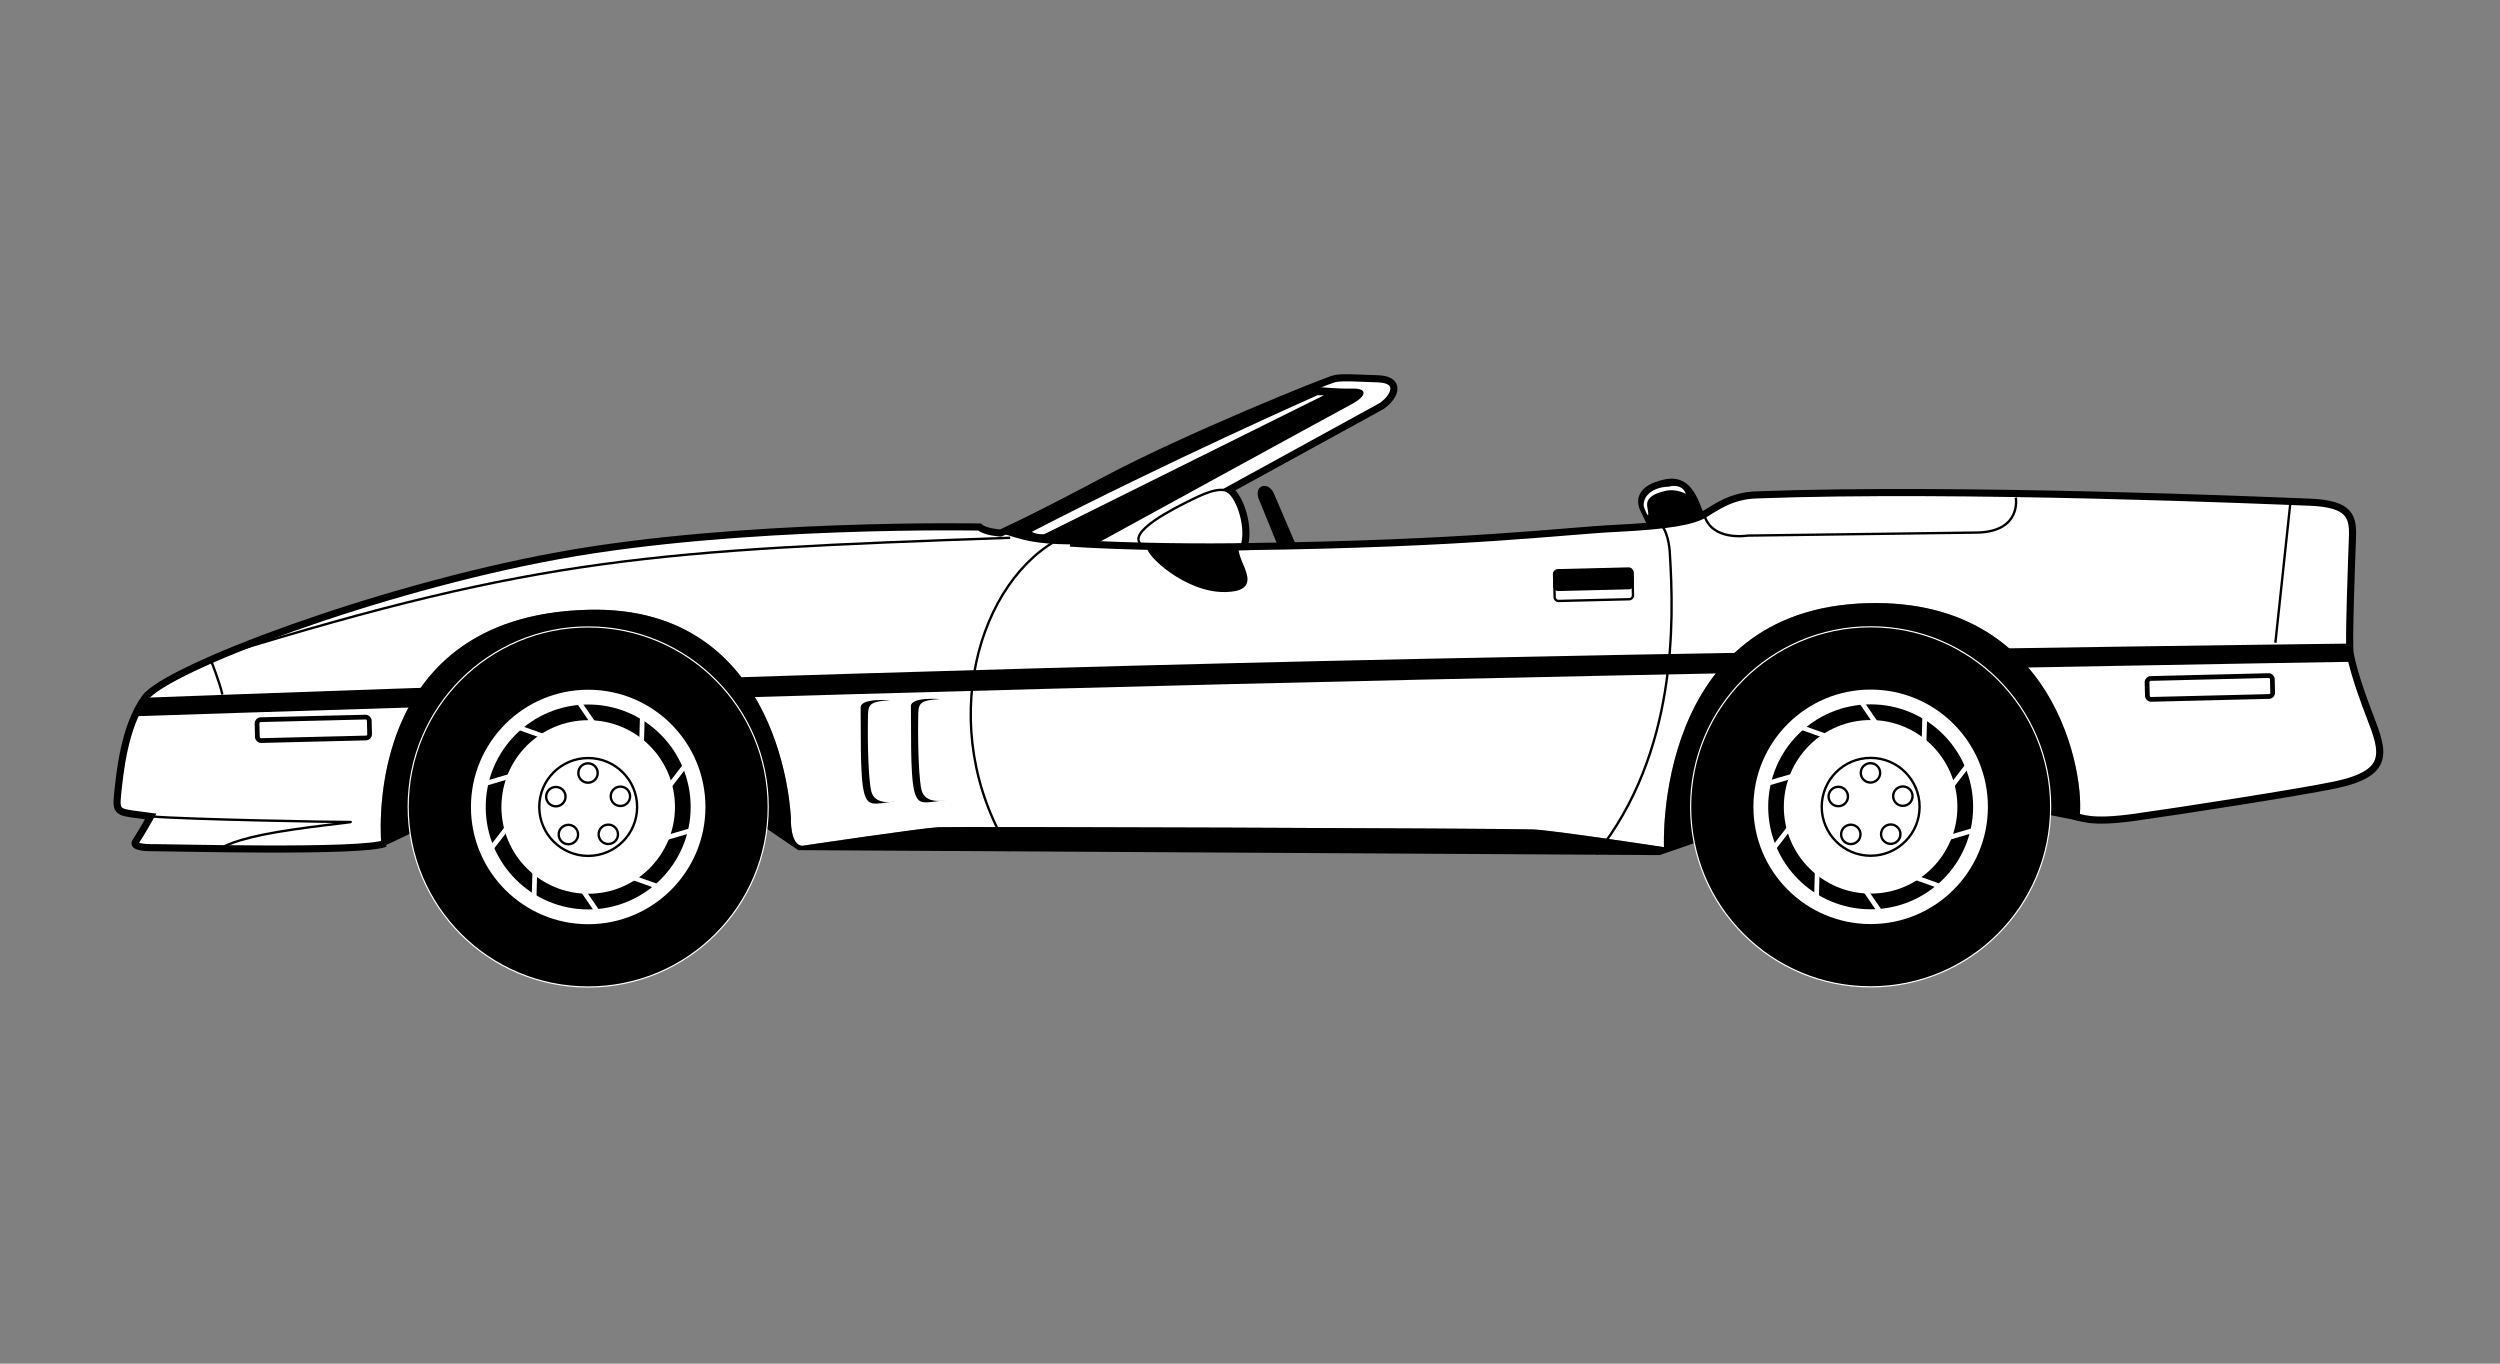 <?xml version="1.0" encoding="UTF-8" standalone="no"?>
<!-- Created with Inkscape (http://www.inkscape.org/) -->
<svg id="svg2" xmlns:rdf="http://www.w3.org/1999/02/22-rdf-syntax-ns#" xmlns="http://www.w3.org/2000/svg" height="54" width="99" version="1.1" xmlns:cc="http://creativecommons.org/ns#" xmlns:dc="http://purl.org/dc/elements/1.1/">
 <rect width="100%" height="100%" fill="#808080" stroke="none"/>
 <g id="g3491">
  <g id="g3871">
   <g id="g4614">
    <g id="g5219">
     <g id="g5689">
      <g id="g6406">
       <g id="g7263">
        <g id="g8053">
         <g id="g8717">
          <g id="g9406">
           <g id="g9898">
            <g id="g10207">
             <g id="g10407">
              <g id="g10743">
               <rect id="rect2990" opacity="0" height="54" width="99" y="0" x="0"/>
               <g id="layer1" transform="translate(259.882,-54.34)">
                <g id="logo14" transform="matrix(0.188,0,0,0.188,-255.379,69.159)">
                 <g id="g80550">
                  <path id="path80552" d="m56.326,99.08c-7.475,1.649-45.943,0.602-47.775,0.646-1.924,0.047-4.68-0.16-3.882-1.28s3.17-5.304,3.17-5.304c-6.625-0.938-7.436-0.368-6.988-4.505s1.299-14.337,5.824-20.5,48.677-22.927,87.017-29.92,88.704-6.029,88.704-6.029c1.127,1.072,4.433,1.267,4.433,1.267s5.444-2.334,22.28-11.275c16.835-8.941,46.525-20.949,48.167-21.264,1.643-0.315,4.399-0.108,9.079,0.052s3.937,3.479,0.692,5.76l-32.029,17.567c2.521,1.864,4.333,8.421,3.046,12.029,47.574-0.618,67.04-3.297,78.304-3.849,11.265-0.552,16.193-1.498,18.634-2.934,2.44-1.435,5.679-3.99,11.177-4.125,42.599-1.596,107.86,1.202,116.4,1.543,8.536,0.34,9.153,3.076,8.986,7.481s-0.828,22.302-0.505,24.22c0.322,1.918,1.241,5.747,4.18,13.376,2.938,7.63,4.421,11.995-7.347,14.485-6.985,1.478-32.601,5.477-42.195,6.813-7.634,1.063-10.085,0.432-11.742,0.014l0.134-0.265c1.119-8.135-4.629-45.839-44.517-44.86-45.362,1.114-43.026,51.397-43.026,51.397s-23.263-3.555-27.6-3.733c-5.496-0.227-122.36-0.63-125.18-0.475-3.844,0.212-28.718,3.92-28.718,3.92-2.615-0.073-2.412-5.786-2.412-5.786s-1.379-44.942-42.617-43.93c-45.174,1.11-44.107,42.812-43.677,49.215l-0.02,0.249z" fill="#FFF"/>
                 </g>
                 <path id="path80554" d="m413.88,94.035-6.91-1.343-73.167,5.786-8.184,2.814-181.44-1.046-8.953-6.107-70.929,1.742-7.885,3.77s-5.325-48.834,43.61-50.036c41.238-1.013,42.617,43.93,42.617,43.93s-0.204,5.713,2.412,5.786c0,0,24.875-3.708,28.718-3.92,2.816-0.155,119.68,0.248,125.18,0.475,4.336,0.179,27.6,3.733,27.6,3.733s-2.335-50.283,43.026-51.397c41.787-1.027,46.105,40.405,44.313,45.813z"/>
                 <path id="path80556" d="m470.74,56.741s-130.35,1.551-235.37,4.13-228.7,7.266-228.7,7.266l-2.105,3.903s126.98-4.219,230.9-6.771,236.46-4.707,236.46-4.707l-1.194-3.821z"/>
                 <g id="g80558" stroke-width="0.25" stroke="#FFF">
                  <circle id="circle80560" d="m 407.999,91.123 c 0,20.942 -16.977,37.919 -37.919,37.919 -20.942,0 -37.919,-16.977 -37.919,-37.919 0,-20.942 16.977,-37.919 37.919,-37.919 20.942,0 37.919,16.977 37.919,37.919 z" cx="370.08" cy="91.123" r="37.919"/>
                  <path id="path80562" d="M370.08,91.123"/>
                 </g>
                 <g id="g80564" fill="#FFF">
                  <circle id="circle80566" d="m 394.776,91.122 c 0,13.639 -11.057,24.696 -24.696,24.696 -13.639,0 -24.696,-11.057 -24.696,-24.696 0,-13.639 11.057,-24.696 24.696,-24.696 13.639,0 24.696,11.057 24.696,24.696 z" cx="370.08" cy="91.122" r="24.696"/>
                  <path id="path80568" d="M370.08,91.123"/>
                 </g>
                 <g id="g80570">
                  <circle id="circle80572" d="m 391.664,91.122 c 0,11.921 -9.663,21.584 -21.584,21.584 -11.921,0 -21.584,-9.663 -21.584,-21.584 0,-11.921 9.663,-21.584 21.584,-21.584 11.921,0 21.584,9.663 21.584,21.584 z" cx="370.08" cy="91.122" r="21.584"/>
                  <path id="path80574" d="M370.08,91.123"/>
                 </g>
                 <g id="g80576" fill="#FFF">
                  <circle id="circle80578" d="m 388.349,91.122 c 0,10.095 -8.184,18.279 -18.279,18.279 -10.095,0 -18.279,-8.184 -18.279,-18.279 0,-10.095 8.184,-18.279 18.279,-18.279 10.095,0 18.279,8.184 18.279,18.279 z" cx="370.07" cy="91.122" r="18.279"/>
                  <path id="path80580" d="M370.08,91.123"/>
                 </g>
                 <g id="g80582" stroke-width="0.5" stroke="#000" fill="none">
                  <circle id="circle80584" d="m 380.386,91.122 c 0,5.692 -4.614,10.306 -10.306,10.306 -5.692,0 -10.306,-4.614 -10.306,-10.306 0,-5.692 4.614,-10.306 10.306,-10.306 5.692,0 10.306,4.614 10.306,10.306 z" cx="370.08" cy="91.122" r="10.306"/>
                  <path id="path80586" d="M370.08,91.123"/>
                 </g>
                 <g id="g80588" stroke-width="0.5" stroke="#000" fill="none">
                  <circle id="circle80590" d="m 372.082,83.971 c 0,1.128 -0.914,2.042 -2.042,2.042 -1.128,0 -2.042,-0.914 -2.042,-2.042 0,-1.128 0.914,-2.042 2.042,-2.042 1.128,0 2.042,0.914 2.042,2.042 z" cx="370.04" cy="83.971" r="2.042"/>
                  <path id="path80592" d="M370.04,83.971"/>
                 </g>
                 <g id="g80594" stroke-width="0.5" stroke="#000" fill="none">
                  <circle id="circle80596" d="m 378.902,88.876 c 0,1.128 -0.914,2.042 -2.042,2.042 -1.128,0 -2.042,-0.914 -2.042,-2.042 0,-1.128 0.914,-2.042 2.042,-2.042 1.128,0 2.042,0.914 2.042,2.042 z" cx="376.86" cy="88.876" r="2.042"/>
                  <path id="path80598" d="M376.86,88.876"/>
                 </g>
                 <g id="g80600" stroke-width="0.5" stroke="#000" fill="none">
                  <circle id="circle80602" d="m 376.352,96.885 c 0,1.128 -0.914,2.042 -2.042,2.042 -1.128,0 -2.042,-0.914 -2.042,-2.042 0,-1.128 0.914,-2.042 2.042,-2.042 1.128,0 2.042,0.914 2.042,2.042 z" cx="374.31" cy="96.885" r="2.042"/>
                  <path id="path80604" d="M374.31,96.885"/>
                 </g>
                 <g id="g80606" stroke-width="0.5" stroke="#000" fill="none">
                  <circle id="circle80608" d="m 367.942,96.93 c 0,1.128 -0.914,2.042 -2.042,2.042 -1.128,0 -2.042,-0.914 -2.042,-2.042 0,-1.128 0.914,-2.042 2.042,-2.042 1.128,0 2.042,0.914 2.042,2.042 z" cx="365.9" cy="96.93" r="2.042"/>
                  <path id="path80610" d="M365.9,96.93"/>
                 </g>
                 <g id="g80612" stroke-width="0.5" stroke="#000" fill="none">
                  <circle id="circle80614" d="m 365.302,88.949 c 0,1.128 -0.914,2.042 -2.042,2.042 -1.128,0 -2.042,-0.914 -2.042,-2.042 0,-1.128 0.914,-2.042 2.042,-2.042 1.128,0 2.042,0.914 2.042,2.042 z" cx="363.26" cy="88.949" r="2.042"/>
                  <path id="path80616" d="M363.26,88.949"/>
                 </g>
                 <g id="g80618">
                  <line id="line80620" x1="372.13" x2="368.71" stroke="#FFF" y1="113.35" y2="108.35" fill="none"/>
                 </g>
                 <g id="g80622">
                  <line id="line80624" x1="358.67" x2="358.84" stroke="#FFF" y1="110.32" y2="104.26" fill="none"/>
                 </g>
                 <g id="g80626">
                  <line id="line80628" x1="349.57" x2="353.27" stroke="#FFF" y1="99.95" y2="95.147" fill="none"/>
                 </g>
                 <g id="g80630">
                  <line id="line80632" x1="348.3" x2="354.11" stroke="#FFF" y1="86.209" y2="84.5" fill="none"/>
                 </g>
                 <g id="g80634">
                  <line id="line80636" x1="355.34" x2="361.05" stroke="#FFF" y1="74.346" y2="76.383" fill="none"/>
                 </g>
                 <g id="g80638">
                  <line id="line80640" x1="368.02" x2="371.44" stroke="#FFF" y1="68.891" y2="73.896" fill="none"/>
                 </g>
                 <g id="g80642">
                  <line id="line80644" x1="381.48" x2="381.31" stroke="#FFF" y1="71.928" y2="77.99" fill="none"/>
                 </g>
                 <g id="g80646">
                  <line id="line80648" x1="390.58" x2="386.88" stroke="#FFF" y1="82.297" y2="87.1" fill="none"/>
                 </g>
                 <g id="g80650">
                  <line id="line80652" x1="391.85" x2="386.04" stroke="#FFF" y1="96.037" y2="97.746" fill="none"/>
                 </g>
                 <g id="g80654">
                  <line id="line80656" x1="384.8" x2="379.09" stroke="#FFF" y1="107.9" y2="105.86" fill="none"/>
                 </g>
                 <g id="g80658" stroke-width="0.25" stroke="#FFF">
                  <circle id="circle80660" d="m 137.862,91.155 c 0,20.942 -16.976,37.918 -37.918,37.918 -20.942,0 -37.918,-16.976 -37.918,-37.918 0,-20.942 16.976,-37.918 37.918,-37.918 20.942,0 37.918,16.976 37.918,37.918 z" cx="99.944" cy="91.155" r="37.918"/>
                  <path id="path80662" d="M99.944,91.154"/>
                 </g>
                 <g id="g80664" fill="#FFF">
                  <circle id="circle80666" d="m 124.64,91.155 c 0,13.639 -11.057,24.696 -24.696,24.696 -13.639,0 -24.696,-11.057 -24.696,-24.696 0,-13.639 11.057,-24.696 24.696,-24.696 13.639,0 24.696,11.057 24.696,24.696 z" cx="99.944" cy="91.155" r="24.696"/>
                  <path id="path80668" d="M99.944,91.154"/>
                 </g>
                 <g id="g80670">
                  <circle id="circle80672" d="m 121.528,91.155 c 0,11.921 -9.663,21.584 -21.584,21.584 -11.921,0 -21.584,-9.663 -21.584,-21.584 0,-11.921 9.663,-21.584 21.584,-21.584 11.921,0 21.584,9.663 21.584,21.584 z" cx="99.944" cy="91.155" r="21.584"/>
                  <path id="path80674" d="M99.944,91.154"/>
                 </g>
                 <g id="g80676" fill="#FFF">
                  <circle id="circle80678" d="m 118.223,91.155 c 0,10.095 -8.184,18.279 -18.279,18.279 -10.095,0 -18.279,-8.184 -18.279,-18.279 0,-10.095 8.184,-18.279 18.279,-18.279 10.095,0 18.279,8.184 18.279,18.279 z" cx="99.944" cy="91.155" r="18.279"/>
                  <path id="path80680" d="M99.944,91.154"/>
                 </g>
                 <g id="g80682" stroke-width="0.5" stroke="#000" fill="none">
                  <circle id="circle80684" d="m 110.25,91.155 c 0,5.692 -4.614,10.306 -10.306,10.306 -5.692,0 -10.306,-4.614 -10.306,-10.306 0,-5.692 4.614,-10.306 10.306,-10.306 5.692,0 10.306,4.614 10.306,10.306 z" cx="99.944" cy="91.155" r="10.306"/>
                  <path id="path80686" d="M99.944,91.154"/>
                 </g>
                 <g id="g80688" stroke-width="0.5" stroke="#000" fill="none">
                  <circle id="circle80690" d="m 101.948,84.003 c 0,1.128 -0.914,2.042 -2.042,2.042 -1.128,0 -2.042,-0.914 -2.042,-2.042 0,-1.128 0.914,-2.042 2.042,-2.042 1.128,0 2.042,0.914 2.042,2.042 z" cx="99.906" cy="84.003" r="2.042"/>
                  <path id="path80692" d="M99.906,84.003"/>
                 </g>
                 <g id="g80694" stroke-width="0.5" stroke="#000" fill="none">
                  <circle id="circle80696" d="m 108.772,88.908 c 0,1.128 -0.914,2.042 -2.042,2.042 -1.128,0 -2.042,-0.914 -2.042,-2.042 0,-1.128 0.914,-2.042 2.042,-2.042 1.128,0 2.042,0.914 2.042,2.042 z" cx="106.73" cy="88.908" r="2.042"/>
                  <path id="path80698" d="M106.73,88.908"/>
                 </g>
                 <g id="g80700" stroke-width="0.5" stroke="#000" fill="none">
                  <circle id="circle80702" d="m 106.222,96.917 c 0,1.128 -0.914,2.042 -2.042,2.042 -1.128,0 -2.042,-0.914 -2.042,-2.042 0,-1.128 0.914,-2.042 2.042,-2.042 1.128,0 2.042,0.914 2.042,2.042 z" cx="104.18" cy="96.917" r="2.042"/>
                  <path id="path80704" d="M104.18,96.917"/>
                 </g>
                 <g id="g80706" stroke-width="0.5" stroke="#000" fill="none">
                  <circle id="circle80708" d="m 97.813,96.962 c 0,1.128 -0.914,2.042 -2.042,2.042 -1.128,0 -2.042,-0.914 -2.042,-2.042 0,-1.128 0.914,-2.042 2.042,-2.042 1.128,0 2.042,0.914 2.042,2.042 z" cx="95.771" cy="96.962" r="2.042"/>
                  <path id="path80710" d="M95.771,96.962"/>
                 </g>
                 <g id="g80712" stroke-width="0.5" stroke="#000" fill="none">
                  <circle id="circle80714" d="m 95.173,88.981 c 0,1.128 -0.914,2.042 -2.042,2.042 -1.128,0 -2.042,-0.914 -2.042,-2.042 0,-1.128 0.914,-2.042 2.042,-2.042 1.128,0 2.042,0.914 2.042,2.042 z" cx="93.131" cy="88.981" r="2.042"/>
                  <path id="path80716" d="M93.131,88.981"/>
                 </g>
                 <g id="g80718">
                  <line id="line80720" x1="102" x2="98.579" stroke="#FFF" y1="113.39" y2="108.38" fill="none"/>
                 </g>
                 <g id="g80722">
                  <line id="line80724" x1="88.542" x2="88.714" stroke="#FFF" y1="110.35" y2="104.29" fill="none"/>
                 </g>
                 <g id="g80726">
                  <line id="line80728" x1="79.436" x2="83.138" stroke="#FFF" y1="99.982" y2="95.179" fill="none"/>
                 </g>
                 <g id="g80730">
                  <line id="line80732" x1="78.165" x2="83.983" stroke="#FFF" y1="86.242" y2="84.532" fill="none"/>
                 </g>
                 <g id="g80734">
                  <line id="line80736" x1="85.212" x2="90.924" stroke="#FFF" y1="74.378" y2="76.415" fill="none"/>
                 </g>
                 <g id="g80738">
                  <line id="line80740" x1="97.886" x2="101.31" stroke="#FFF" y1="68.923" y2="73.928" fill="none"/>
                 </g>
                 <g id="g80742">
                  <line id="line80744" x1="111.35" x2="111.18" stroke="#FFF" y1="71.96" y2="78.022" fill="none"/>
                 </g>
                 <g id="g80746">
                  <line id="line80748" x1="120.45" x2="116.75" stroke="#FFF" y1="82.329" y2="87.131" fill="none"/>
                 </g>
                 <g id="g80750">
                  <line id="line80752" x1="121.72" x2="115.9" stroke="#FFF" y1="96.069" y2="97.778" fill="none"/>
                 </g>
                 <g id="g80754">
                  <line id="line80756" x1="114.67" x2="108.96" stroke="#FFF" y1="107.93" y2="105.9" fill="none"/>
                 </g>
                 <path id="path80758" d="m412.76,93.1c1.931,0.228,3.339,1.568,12.935,0.232,9.595-1.336,35.21-5.335,42.195-6.813,11.768-2.49,10.285-6.854,7.347-14.485-2.938-7.63-3.857-11.458-4.18-13.376-0.322-1.917,0.339-19.814,0.505-24.22,0.167-4.405-0.45-7.141-8.986-7.481-8.536-0.341-73.799-3.139-116.4-1.543-5.499,0.135-8.737,2.69-11.177,4.125-2.44,1.436-7.369,2.382-18.634,2.934s-30.73,3.23-78.304,3.849c1.287-3.607-0.525-10.165-3.046-12.029l32.02-17.567c3.245-2.28,3.988-5.6-0.692-5.76s-7.436-0.367-9.079-0.052-31.332,12.323-48.167,21.264-22.28,11.275-22.28,11.275-3.306-0.194-4.433-1.267c0,0-50.364-0.964-88.704,6.029-38.376,6.995-82.528,23.76-87.053,29.922-4.525,6.163-5.375,16.363-5.823,20.5s0.363,3.567,6.988,4.505c0,0-2.373,4.185-3.17,5.304-0.798,1.12,1.958,1.327,3.882,1.28,1.925-0.047,44.316,1.112,48.667-0.92" stroke="#000" stroke-width="1.5" fill="none"/>
                 <path id="path80760" d="m253.47,2.659s4.137,0.448,7.436,0.367,3.065,1.575-0.194,3.306c-3.258,1.73-53.745,29.379-53.745,29.379-12.914,0.592-15.704-0.99-20.136-2.256,10.841-6.594,57.077-28.086,66.639-30.796z"/>
                 <path id="path80762" d="m249.06,36.052-4.669-10.889c-1.167-2.722-4.171-1.823-3.279,0.906l4.099,10.077,3.849-0.094z"/>
                 <path id="path80764" d="m335,29.54c-1.315-3.131-2.687-8.599-8.433-7.357-5.747,1.241-6.081,4.413-4.924,6.723s1.452,3.128,1.452,3.128,2.203,0.083,6.035-0.698,5.87-1.796,5.87-1.796z"/>
                 <g id="g80766" stroke-width="0.5" stroke="#000">
                  <path id="path80768" d="m304.27,45.424c-0.437,0.011-0.8-0.334-0.811-0.772l-0.06-2.541c-0.011-0.437,0.335-0.8,0.772-0.811l14.913-0.366c0.437-0.011,0.8,0.335,0.811,0.772l0.063,2.541c0.011,0.437-0.335,0.8-0.772,0.811l-14.913,0.366z"/>
                  <path id="path80770" d="M311.68,43.179"/>
                 </g>
                 <g id="g80772" stroke-width="0.5" stroke="#000" fill="none">
                  <path id="path80774" d="m304.33,47.761c-0.437,0.011-0.8-0.335-0.811-0.772l-0.116-4.74c-0.011-0.437,0.335-0.8,0.772-0.811l14.913-0.366c0.437-0.011,0.8,0.334,0.811,0.771l0.117,4.741c0.01,0.437-0.335,0.8-0.772,0.811l-14.914,0.366z"/>
                  <path id="path80776" d="M311.71,44.416"/>
                 </g>
                 <g id="g80778" stroke="#000" fill="#FFF">
                  <path id="path80780" d="m429.18,68.489c-0.437,0.011-0.8-0.334-0.811-0.771l-0.07-2.816c-0.011-0.437,0.335-0.8,0.772-0.811l24.81-0.609c0.437-0.011,0.8,0.335,0.811,0.772l0.069,2.816c0.011,0.437-0.335,0.8-0.772,0.811l-24.81,0.608z"/>
                  <path id="path80782" d="M441.53,65.985"/>
                 </g>
                 <g id="g80784" stroke="#000" fill="#FFF">
                  <path id="path80786" d="m31.071,77.166c-0.438,0.011-0.8-0.334-0.811-0.772l-0.069-2.816c-0.011-0.437,0.334-0.8,0.771-0.811l22.061-0.542c0.437-0.011,0.8,0.335,0.811,0.772l0.069,2.816c0.011,0.437-0.335,0.8-0.772,0.811l-22.06,0.542z"/>
                  <path id="path80788" d="M42.047,74.696"/>
                 </g>
                 <path id="path80790" d="m20.514,60.37s1.757,4.358,2.375,7.094" stroke="#000" stroke-width="0.5" fill="none"/>
                 <path id="path80792" d="m7.839,93.142c7.443,0.642,39.642,1.227,41.842,1.173s-10.427,1.082-18.09,2.645c-7.664,1.563-9.005,2.972-9.005,2.972" stroke="#000" stroke-width="0.5" fill="none"/>
                 <path id="path80794" d="m200.05,34.229c-17.942,8.693-27.348,40.146-11.304,66.16" stroke="#000" stroke-width="0.5" fill="none"/>
                 <path id="path80796" d="m325.98,31.687c1.703,2.159,1.798,6.008,1.798,6.008,0.901,14.282,1.583,42.049-15.499,63.375" stroke="#000" stroke-width="0.5" fill="none"/>
                 <line id="line80798" stroke-width="0.5" x1="455.33" x2="458.46" stroke="#000" y1="56.569" y2="27.333" fill="none"/>
                 <path id="path80800" d="m400.66,26.001s1.275,7.121-8.072,7.351l-48.399,0.639s-7.671,1.289-9.187-4.451" stroke="#000" stroke-width="0.5" fill="none"/>
                 <path id="path80802" d="m239.16,36.295c-8.522,0.209-25.855,0.084-37.704-0.725" stroke="#000" stroke-width="1.5" fill="none"/>
                 <path id="path80804" d="m216.6,36.024c-3.641-2.662,6.959-7.874,10.492-9.611,3.534-1.737,7.074-3.2,8.784-0.766" stroke="#000" stroke-width="0.5" fill="none"/>
                 <path id="path80806" d="m236.7,36.63c-0.194,3.306,5.718,8.8-2.53,9.002s-16.694-7.705-16.322-9.365c7.02,0.241,18.852,0.363,18.852,0.363z" stroke-width="0.5" stroke="#000"/>
                 <g id="g80808">
                  <path id="path80810" d="m167.92,69.954c0.098,3.996-0.199,14.309,0.714,17.863,0.813,3.166,2.123,2.424,6.648,1.9,0,0-4.43,1.06-5.143-2.212-0.775-3.557-0.743-13.46-0.67-16.076,0.065-2.336,0.757-2.77,4.603-3.001,0,0-6.203-0.536-6.152,1.526z"/>
                 </g>
                 <g id="g80812">
                  <path id="path80814" d="m157.33,70.214c0.098,3.996-0.199,14.309,0.714,17.863,0.813,3.166,2.123,2.423,6.649,1.9,0,0-4.431,1.06-5.144-2.212-0.775-3.557-0.743-13.461-0.67-16.076,0.065-2.336,0.757-2.77,4.603-3.001,0,0-6.202-0.536-6.152,1.526z"/>
                 </g>
                 <path id="path80816" d="m23.03,59.061c66.5-20.5,91-22,165.8-24.607" stroke="#000" stroke-width="0.5" fill="none"/>
                 <path id="path80818" d="m193.4,33.186s0.875,0.625,2.625,0.5l58.88-29.25h-1.375s-31.875,14.125-60.125,28.75z" fill="#FFF"/>
                 <path id="path80820" d="m327.53,23.686s2.75-0.875,3.625,1.5c0,0-2-1.125-4.25-0.625s-4.25,1.375-3.875,3.375,0.257,2.542-0.625,0.25c-0.625-1.625,0.875-4.375,5.125-4.5z" fill="#FFF"/>
                </g>
               </g>
              </g>
             </g>
            </g>
           </g>
          </g>
         </g>
        </g>
       </g>
      </g>
     </g>
    </g>
   </g>
  </g>
 </g>
</svg>

